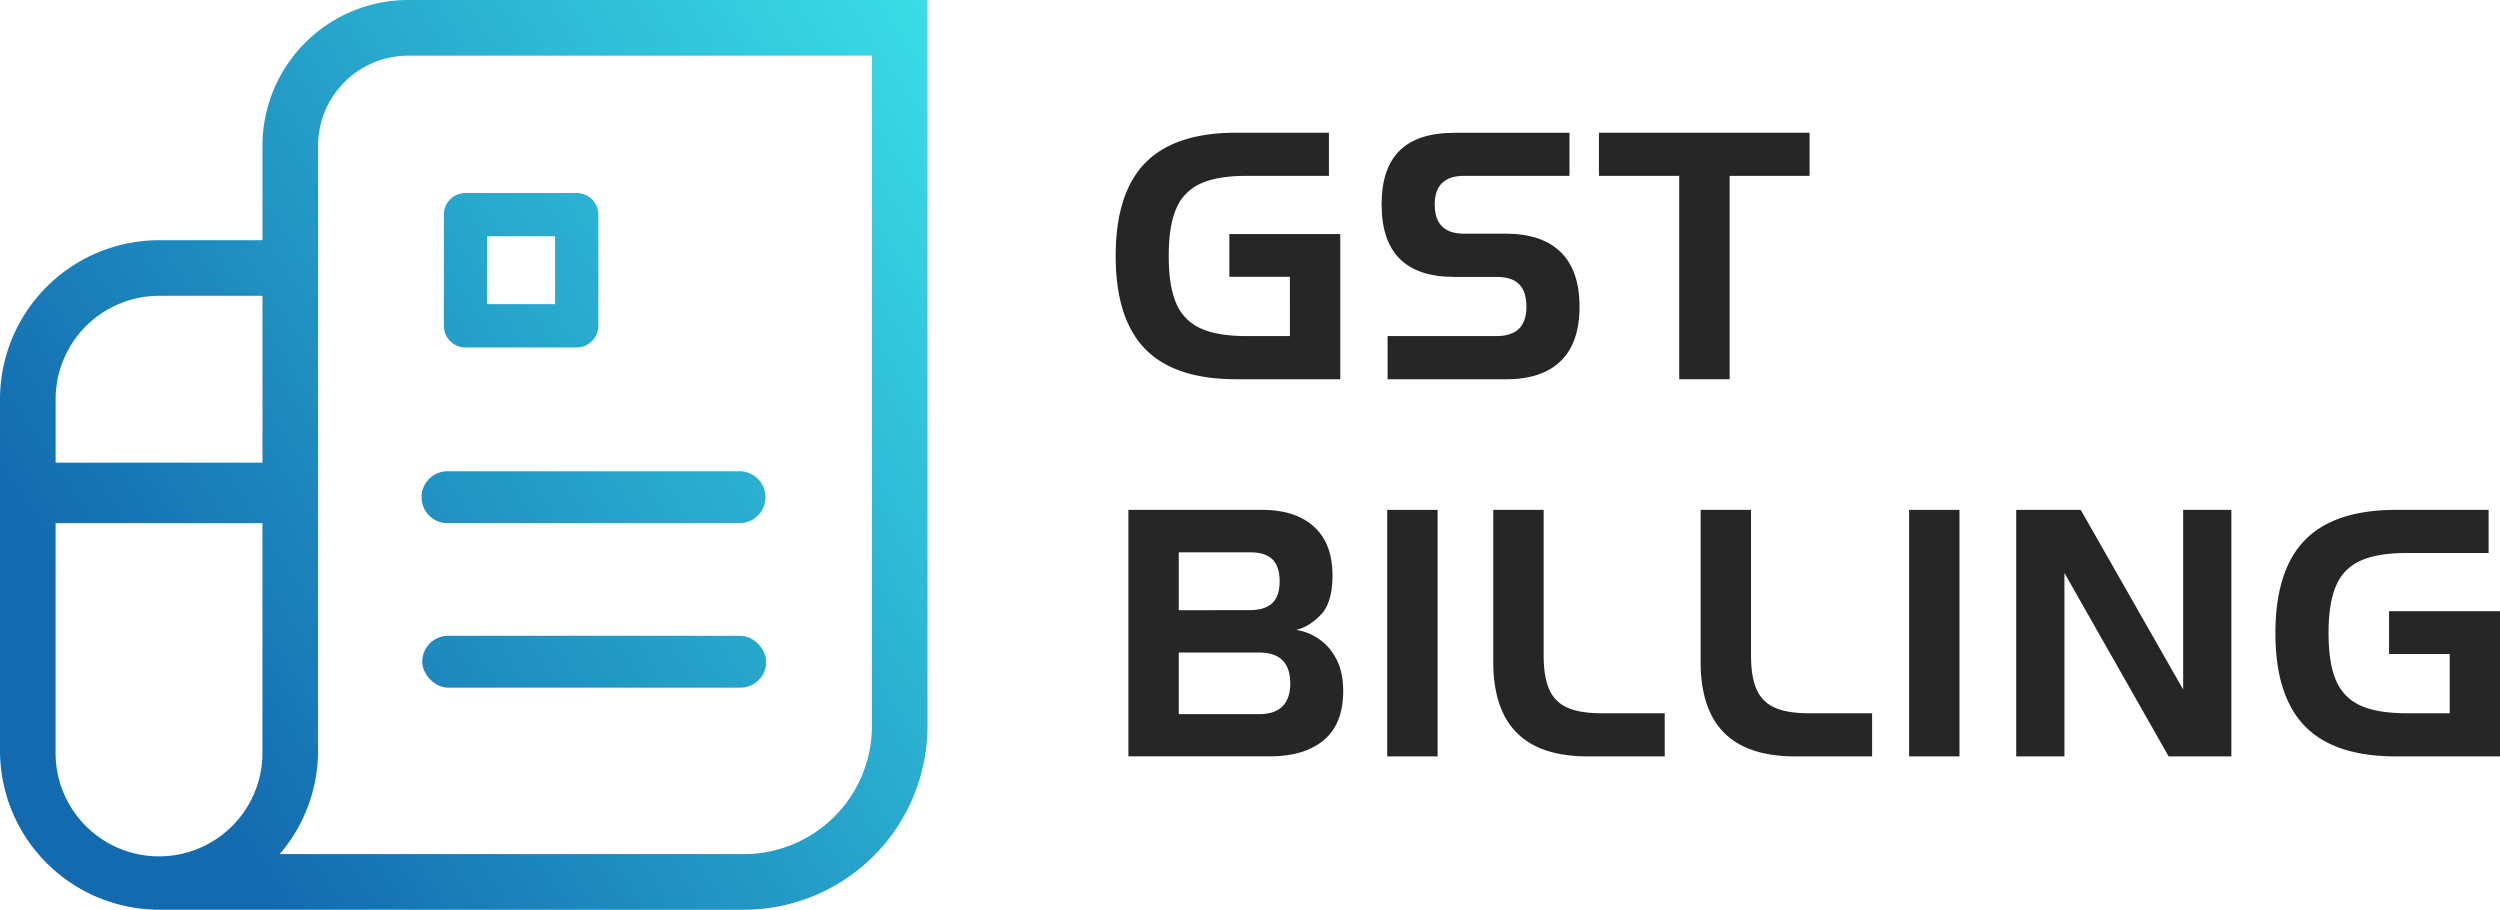 <svg xmlns="http://www.w3.org/2000/svg" xmlns:xlink="http://www.w3.org/1999/xlink" viewBox="0 0 1027.4 373.86"><defs><style>.cls-1{fill:url(#linear-gradient);}.cls-2{fill:url(#linear-gradient-2);}.cls-3{fill:url(#linear-gradient-3);}.cls-4{fill:url(#linear-gradient-4);}.cls-5{fill:#262626;}</style><linearGradient id="linear-gradient" x1="59.04" y1="304.74" x2="471.6" y2="34.74" gradientUnits="userSpaceOnUse"><stop offset="0.01" stop-color="#136aaf"/><stop offset="1" stop-color="#3fedee"/></linearGradient><linearGradient id="linear-gradient-2" x1="16.81" y1="240.21" x2="429.37" y2="-29.79" xlink:href="#linear-gradient"/><linearGradient id="linear-gradient-3" x1="68.54" y1="319.26" x2="481.1" y2="49.26" xlink:href="#linear-gradient"/><linearGradient id="linear-gradient-4" x1="99.54" y1="366.62" x2="512.1" y2="96.62" xlink:href="#linear-gradient"/></defs><title>Asset 3</title><g id="Layer_2" data-name="Layer 2"><g id="Layer_1-2" data-name="Layer 1"><path class="cls-1" d="M167.73,0a59.94,59.94,0,0,0-59.87,59.87V98.72H65.36A65.43,65.43,0,0,0,0,164.08V308.5a65.43,65.43,0,0,0,63.43,65.31v.05H305.76a75.5,75.5,0,0,0,75.41-75.41V0ZM65.36,121.57h42.5v68.56h-85v-26A42.56,42.56,0,0,1,65.36,121.57ZM22.85,308.5V215h85V308.5a42.51,42.51,0,1,1-85,0Zm335.47-10.05A52.62,52.62,0,0,1,305.76,351H114.94a65.06,65.06,0,0,0,15.77-42.51V59.87a37.07,37.07,0,0,1,37-37H358.32Z"/><path class="cls-2" d="M191.3,142.8H237a8.89,8.89,0,0,0,8.89-8.89V88.21A8.89,8.89,0,0,0,237,79.32H191.3a8.89,8.89,0,0,0-8.89,8.89v45.7A8.89,8.89,0,0,0,191.3,142.8Zm8.88-45.7h27.93V125H200.18Z"/><path class="cls-3" d="M184.19,215H304.24a10.67,10.67,0,0,0,0-21.33h-120a10.67,10.67,0,1,0,0,21.33Z"/><rect class="cls-4" x="173.52" y="261.28" width="141.38" height="21.33" rx="10.66"/><path class="cls-5" d="M470.65,143.45Q458.5,131,458.5,105.2t12.15-38.26Q482.79,54.55,508,54.54h38.14V72.27H512.36q-12.06,0-19,3.2a19.41,19.41,0,0,0-10,10.32q-3.06,7.11-3.06,19.41t3.06,19.4a19.41,19.41,0,0,0,10,10.32q6.93,3.2,19,3.2h17.73V113.76H505.21V96.18H550.8v59.67H508Q482.79,155.85,470.65,143.45Z"/><path class="cls-5" d="M614.94,138.12q6.18,0,9.27-3T627.3,126q0-6.18-3-9.2t-9.31-3H597.58q-29.79,0-29.8-29.79,0-14.84,7.42-22.13t22.38-7.3H645V72.27H601.68q-12.07,0-12.07,11.84,0,5.9,3,8.91t8.9,3h17.21q14.89,0,22.64,7.56T649.13,126q0,14.82-7.71,22.35t-22.53,7.52H570.24V138.12Z"/><path class="cls-5" d="M657.1,72.27V54.54h86.56V72.27H710.81v83.58H690.1V72.27Z"/><path class="cls-5" d="M518.77,209.54q13.56,0,21.19,6.89t7.64,20q0,11.4-4.88,16.32t-10,6.11a22.78,22.78,0,0,1,8.57,3.24,21.71,21.71,0,0,1,7.52,8.08Q552,275.61,552,284q0,13.41-7.93,20.12t-22.24,6.7h-58.1V209.54Zm-5.22,41.2q6.27,0,9.32-2.91t3-9q0-6.1-3-9T513.55,227H484.43v23.77Zm3.88,42.75q6.33,0,9.57-3.16t3.24-9.5q0-12.66-12.81-12.66h-33v25.32Z"/><path class="cls-5" d="M590.8,209.54V310.85H570.09V209.54Z"/><path class="cls-5" d="M623.36,301.17q-9.69-9.69-9.69-29.2V209.54h20.71v59.82q0,8.86,2.31,14a14.34,14.34,0,0,0,7.45,7.45q5.13,2.31,14.08,2.31h25.92v17.73H652.56Q633,310.85,623.36,301.17Z"/><path class="cls-5" d="M708.57,301.17q-9.68-9.69-9.68-29.2V209.54H719.6v59.82q0,8.86,2.31,14a14.34,14.34,0,0,0,7.45,7.45q5.13,2.31,14.08,2.31h25.92v17.73H737.78Q718.25,310.85,708.57,301.17Z"/><path class="cls-5" d="M805.27,209.54V310.85H784.56V209.54Z"/><path class="cls-5" d="M848.4,310.85H828.58V209.54H855.1l42.09,73.82V209.54H917V310.85H891.23L848.4,235.47Z"/><path class="cls-5" d="M947.25,298.45Q935.1,286,935.1,260.2t12.15-38.26q12.13-12.39,37.32-12.4h38.14v17.73H989q-12.06,0-19,3.2a19.41,19.41,0,0,0-10,10.32q-3.06,7.11-3.06,19.41T960,279.6a19.41,19.41,0,0,0,10,10.32q6.93,3.19,19,3.2h17.73V268.76H981.81V251.18h45.59v59.67H984.57Q959.39,310.85,947.25,298.45Z"/></g></g></svg>